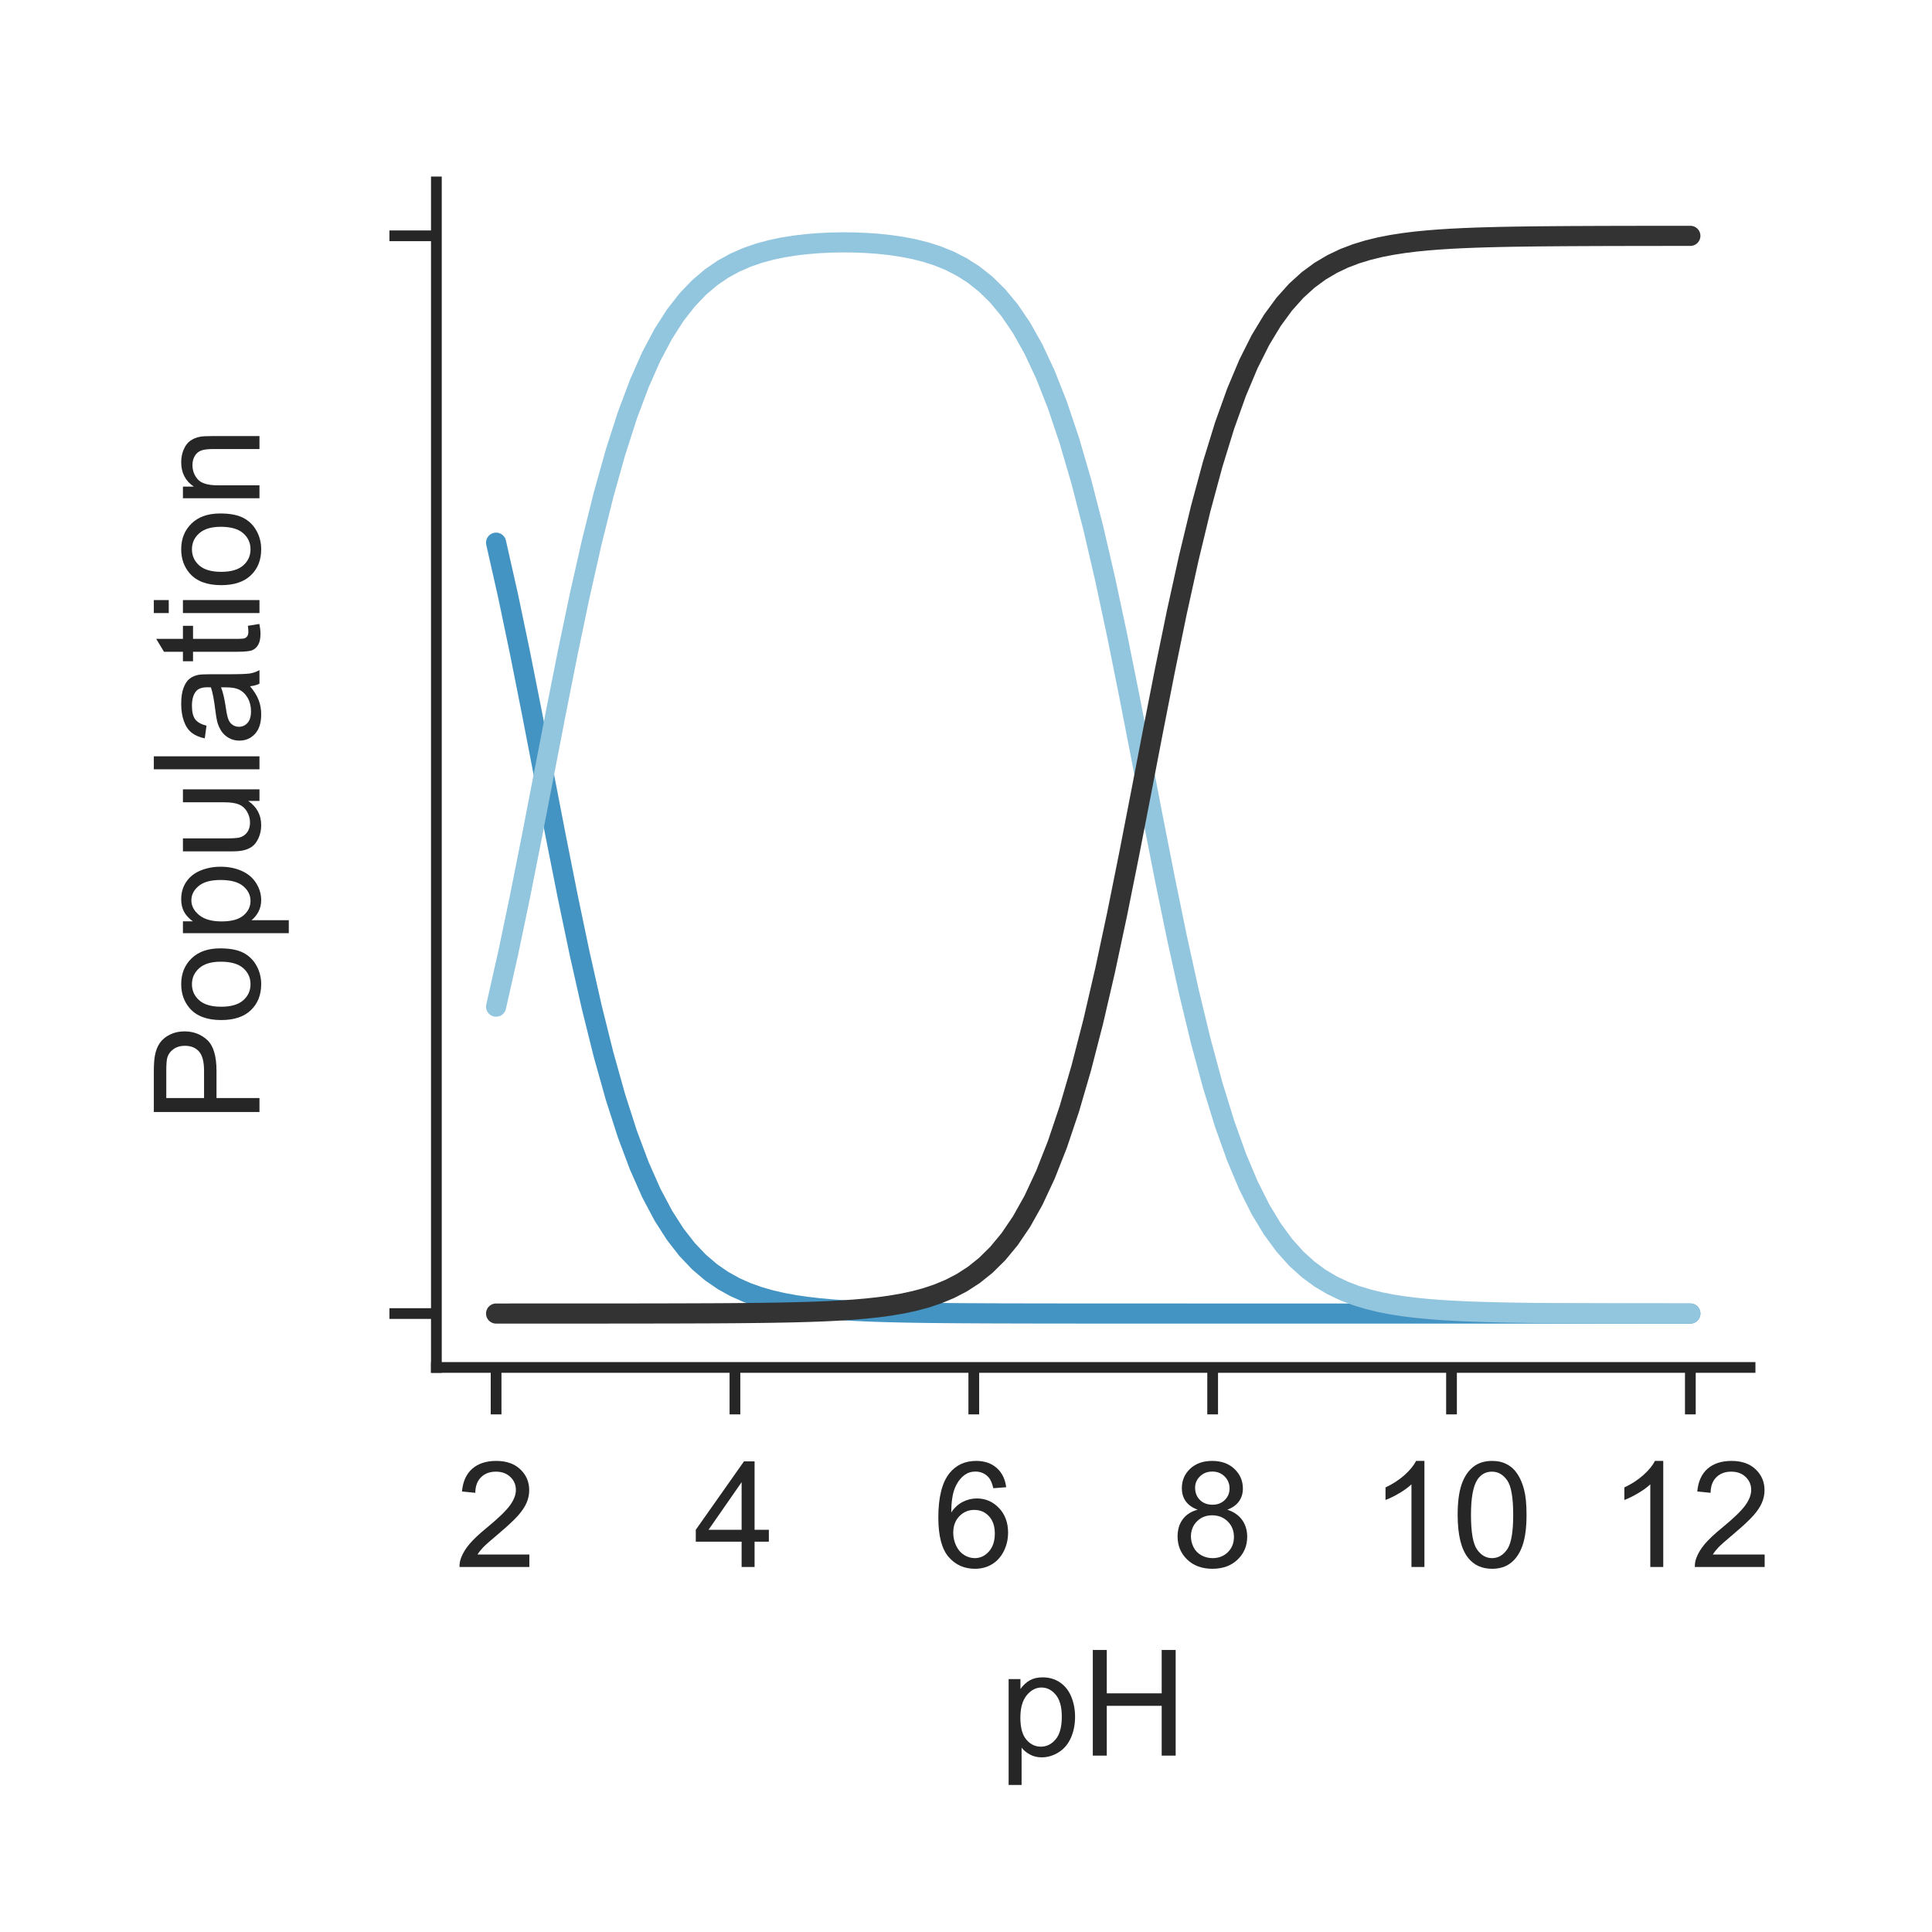 <?xml version="1.0" encoding="utf-8" standalone="no"?>
<!DOCTYPE svg PUBLIC "-//W3C//DTD SVG 1.1//EN"
  "http://www.w3.org/Graphics/SVG/1.1/DTD/svg11.dtd">
<!-- Created with matplotlib (http://matplotlib.org/) -->
<svg height="144pt" version="1.1" viewBox="0 0 144 144" width="144pt" xmlns="http://www.w3.org/2000/svg" xmlns:xlink="http://www.w3.org/1999/xlink">
 <defs>
  <style type="text/css">
*{stroke-linecap:butt;stroke-linejoin:round;}
  </style>
 </defs>
 <g id="figure_1">
  <g id="patch_1">
   <path d="M 0 144 
L 144 144 
L 144 0 
L 0 0 
z
" style="fill:#ffffff;"/>
  </g>
  <g id="axes_1">
   <g id="patch_2">
    <path d="M 32.525 101.92 
L 130.44 101.92 
L 130.44 13.56 
L 32.525 13.56 
z
" style="fill:#ffffff;"/>
   </g>
   <g id="matplotlib.axis_1">
    <g id="xtick_1">
     <g id="line2d_1">
      <defs>
       <path d="M 0 0 
L 0 3.5 
" id="m4f6c265efd" style="stroke:#262626;stroke-width:0.8;"/>
      </defs>
      <g>
       <use style="fill:#262626;stroke:#262626;stroke-width:0.8;" x="36.976" xlink:href="#m4f6c265efd" y="101.92"/>
      </g>
     </g>
     <g id="text_1">
      <!-- 2 -->
      <defs>
       <path d="M 50.344 8.453 
L 50.344 0 
L 3.031 0 
Q 2.938 3.172 4.047 6.109 
Q 5.859 10.938 9.828 15.625 
Q 13.812 20.312 21.344 26.469 
Q 33.016 36.031 37.109 41.625 
Q 41.219 47.219 41.219 52.203 
Q 41.219 57.422 37.469 61 
Q 33.734 64.594 27.734 64.594 
Q 21.391 64.594 17.578 60.781 
Q 13.766 56.984 13.719 50.25 
L 4.688 51.172 
Q 5.609 61.281 11.656 66.578 
Q 17.719 71.875 27.938 71.875 
Q 38.234 71.875 44.234 66.156 
Q 50.25 60.453 50.25 52 
Q 50.25 47.703 48.484 43.547 
Q 46.734 39.406 42.656 34.812 
Q 38.578 30.219 29.109 22.219 
Q 21.188 15.578 18.938 13.203 
Q 16.703 10.844 15.234 8.453 
z
" id="ArialMT-32"/>
      </defs>
      <g style="fill:#262626;" transform="translate(33.917 116.794)scale(0.11 -0.11)">
       <use xlink:href="#ArialMT-32"/>
      </g>
     </g>
    </g>
    <g id="xtick_2">
     <g id="line2d_2">
      <g>
       <use style="fill:#262626;stroke:#262626;stroke-width:0.8;" x="54.778" xlink:href="#m4f6c265efd" y="101.92"/>
      </g>
     </g>
     <g id="text_2">
      <!-- 4 -->
      <defs>
       <path d="M 32.328 0 
L 32.328 17.141 
L 1.266 17.141 
L 1.266 25.203 
L 33.938 71.578 
L 41.109 71.578 
L 41.109 25.203 
L 50.781 25.203 
L 50.781 17.141 
L 41.109 17.141 
L 41.109 0 
z
M 32.328 25.203 
L 32.328 57.469 
L 9.906 25.203 
z
" id="ArialMT-34"/>
      </defs>
      <g style="fill:#262626;" transform="translate(51.72 116.794)scale(0.11 -0.11)">
       <use xlink:href="#ArialMT-34"/>
      </g>
     </g>
    </g>
    <g id="xtick_3">
     <g id="line2d_3">
      <g>
       <use style="fill:#262626;stroke:#262626;stroke-width:0.8;" x="72.581" xlink:href="#m4f6c265efd" y="101.92"/>
      </g>
     </g>
     <g id="text_3">
      <!-- 6 -->
      <defs>
       <path d="M 49.75 54.047 
L 41.016 53.375 
Q 39.844 58.547 37.703 60.891 
Q 34.125 64.656 28.906 64.656 
Q 24.703 64.656 21.531 62.312 
Q 17.391 59.281 14.984 53.469 
Q 12.594 47.656 12.5 36.922 
Q 15.672 41.75 20.266 44.094 
Q 24.859 46.438 29.891 46.438 
Q 38.672 46.438 44.844 39.969 
Q 51.031 33.5 51.031 23.25 
Q 51.031 16.5 48.125 10.719 
Q 45.219 4.938 40.141 1.859 
Q 35.062 -1.219 28.609 -1.219 
Q 17.625 -1.219 10.688 6.859 
Q 3.766 14.938 3.766 33.5 
Q 3.766 54.25 11.422 63.672 
Q 18.109 71.875 29.438 71.875 
Q 37.891 71.875 43.281 67.141 
Q 48.688 62.406 49.75 54.047 
z
M 13.875 23.188 
Q 13.875 18.656 15.797 14.5 
Q 17.719 10.359 21.188 8.172 
Q 24.656 6 28.469 6 
Q 34.031 6 38.031 10.484 
Q 42.047 14.984 42.047 22.703 
Q 42.047 30.125 38.078 34.391 
Q 34.125 38.672 28.125 38.672 
Q 22.172 38.672 18.016 34.391 
Q 13.875 30.125 13.875 23.188 
z
" id="ArialMT-36"/>
      </defs>
      <g style="fill:#262626;" transform="translate(69.523 116.794)scale(0.11 -0.11)">
       <use xlink:href="#ArialMT-36"/>
      </g>
     </g>
    </g>
    <g id="xtick_4">
     <g id="line2d_4">
      <g>
       <use style="fill:#262626;stroke:#262626;stroke-width:0.8;" x="90.384" xlink:href="#m4f6c265efd" y="101.92"/>
      </g>
     </g>
     <g id="text_4">
      <!-- 8 -->
      <defs>
       <path d="M 17.672 38.812 
Q 12.203 40.828 9.562 44.531 
Q 6.938 48.25 6.938 53.422 
Q 6.938 61.234 12.547 66.547 
Q 18.172 71.875 27.484 71.875 
Q 36.859 71.875 42.578 66.422 
Q 48.297 60.984 48.297 53.172 
Q 48.297 48.188 45.672 44.5 
Q 43.062 40.828 37.75 38.812 
Q 44.344 36.672 47.781 31.875 
Q 51.219 27.094 51.219 20.453 
Q 51.219 11.281 44.719 5.031 
Q 38.234 -1.219 27.641 -1.219 
Q 17.047 -1.219 10.547 5.047 
Q 4.047 11.328 4.047 20.703 
Q 4.047 27.688 7.594 32.391 
Q 11.141 37.109 17.672 38.812 
z
M 15.922 53.719 
Q 15.922 48.641 19.188 45.406 
Q 22.469 42.188 27.688 42.188 
Q 32.766 42.188 36.016 45.375 
Q 39.266 48.578 39.266 53.219 
Q 39.266 58.062 35.906 61.359 
Q 32.562 64.656 27.594 64.656 
Q 22.562 64.656 19.234 61.422 
Q 15.922 58.203 15.922 53.719 
z
M 13.094 20.656 
Q 13.094 16.891 14.875 13.375 
Q 16.656 9.859 20.172 7.922 
Q 23.688 6 27.734 6 
Q 34.031 6 38.125 10.047 
Q 42.234 14.109 42.234 20.359 
Q 42.234 26.703 38.016 30.859 
Q 33.797 35.016 27.438 35.016 
Q 21.234 35.016 17.156 30.906 
Q 13.094 26.812 13.094 20.656 
z
" id="ArialMT-38"/>
      </defs>
      <g style="fill:#262626;" transform="translate(87.325 116.794)scale(0.11 -0.11)">
       <use xlink:href="#ArialMT-38"/>
      </g>
     </g>
    </g>
    <g id="xtick_5">
     <g id="line2d_5">
      <g>
       <use style="fill:#262626;stroke:#262626;stroke-width:0.8;" x="108.187" xlink:href="#m4f6c265efd" y="101.92"/>
      </g>
     </g>
     <g id="text_5">
      <!-- 10 -->
      <defs>
       <path d="M 37.25 0 
L 28.469 0 
L 28.469 56 
Q 25.297 52.984 20.141 49.953 
Q 14.984 46.922 10.891 45.406 
L 10.891 53.906 
Q 18.266 57.375 23.781 62.297 
Q 29.297 67.234 31.594 71.875 
L 37.25 71.875 
z
" id="ArialMT-31"/>
       <path d="M 4.156 35.297 
Q 4.156 48 6.766 55.734 
Q 9.375 63.484 14.516 67.672 
Q 19.672 71.875 27.484 71.875 
Q 33.25 71.875 37.594 69.547 
Q 41.938 67.234 44.766 62.859 
Q 47.609 58.5 49.219 52.219 
Q 50.828 45.953 50.828 35.297 
Q 50.828 22.703 48.234 14.969 
Q 45.656 7.234 40.5 3 
Q 35.359 -1.219 27.484 -1.219 
Q 17.141 -1.219 11.234 6.203 
Q 4.156 15.141 4.156 35.297 
z
M 13.188 35.297 
Q 13.188 17.672 17.312 11.828 
Q 21.438 6 27.484 6 
Q 33.547 6 37.672 11.859 
Q 41.797 17.719 41.797 35.297 
Q 41.797 52.984 37.672 58.781 
Q 33.547 64.594 27.391 64.594 
Q 21.344 64.594 17.719 59.469 
Q 13.188 52.938 13.188 35.297 
z
" id="ArialMT-30"/>
      </defs>
      <g style="fill:#262626;" transform="translate(102.07 116.794)scale(0.11 -0.11)">
       <use xlink:href="#ArialMT-31"/>
       <use x="55.615" xlink:href="#ArialMT-30"/>
      </g>
     </g>
    </g>
    <g id="xtick_6">
     <g id="line2d_6">
      <g>
       <use style="fill:#262626;stroke:#262626;stroke-width:0.8;" x="125.989" xlink:href="#m4f6c265efd" y="101.92"/>
      </g>
     </g>
     <g id="text_6">
      <!-- 12 -->
      <g style="fill:#262626;" transform="translate(119.872 116.794)scale(0.11 -0.11)">
       <use xlink:href="#ArialMT-31"/>
       <use x="55.615" xlink:href="#ArialMT-32"/>
      </g>
     </g>
    </g>
    <g id="text_7">
     <!-- pH -->
     <defs>
      <path d="M 6.594 -19.875 
L 6.594 51.859 
L 14.594 51.859 
L 14.594 45.125 
Q 17.438 49.078 21 51.047 
Q 24.562 53.031 29.641 53.031 
Q 36.281 53.031 41.359 49.609 
Q 46.438 46.188 49.016 39.953 
Q 51.609 33.734 51.609 26.312 
Q 51.609 18.359 48.75 11.984 
Q 45.906 5.609 40.453 2.219 
Q 35.016 -1.172 29 -1.172 
Q 24.609 -1.172 21.109 0.688 
Q 17.625 2.547 15.375 5.375 
L 15.375 -19.875 
z
M 14.547 25.641 
Q 14.547 15.625 18.594 10.844 
Q 22.656 6.062 28.422 6.062 
Q 34.281 6.062 38.453 11.016 
Q 42.625 15.969 42.625 26.375 
Q 42.625 36.281 38.547 41.203 
Q 34.469 46.141 28.812 46.141 
Q 23.188 46.141 18.859 40.891 
Q 14.547 35.641 14.547 25.641 
z
" id="ArialMT-70"/>
      <path d="M 8.016 0 
L 8.016 71.578 
L 17.484 71.578 
L 17.484 42.188 
L 54.688 42.188 
L 54.688 71.578 
L 64.156 71.578 
L 64.156 0 
L 54.688 0 
L 54.688 33.734 
L 17.484 33.734 
L 17.484 0 
z
" id="ArialMT-48"/>
     </defs>
     <g style="fill:#262626;" transform="translate(74.452 130.853)scale(0.11 -0.11)">
      <use xlink:href="#ArialMT-70"/>
      <use x="55.615" xlink:href="#ArialMT-48"/>
     </g>
    </g>
   </g>
   <g id="matplotlib.axis_2">
    <g id="ytick_1">
     <g id="line2d_7">
      <defs>
       <path d="M 0 0 
L -3.5 0 
" id="me96a7d0147" style="stroke:#262626;stroke-width:0.8;"/>
      </defs>
      <g>
       <use style="fill:#262626;stroke:#262626;stroke-width:0.8;" x="32.525" xlink:href="#me96a7d0147" y="97.904"/>
      </g>
     </g>
    </g>
    <g id="ytick_2">
     <g id="line2d_8">
      <g>
       <use style="fill:#262626;stroke:#262626;stroke-width:0.8;" x="32.525" xlink:href="#me96a7d0147" y="17.576"/>
      </g>
     </g>
    </g>
    <g id="text_8">
     <!-- Population -->
     <defs>
      <path d="M 7.719 0 
L 7.719 71.578 
L 34.719 71.578 
Q 41.844 71.578 45.609 70.906 
Q 50.875 70.016 54.438 67.547 
Q 58.016 65.094 60.188 60.641 
Q 62.359 56.203 62.359 50.875 
Q 62.359 41.75 56.547 35.422 
Q 50.734 29.109 35.547 29.109 
L 17.188 29.109 
L 17.188 0 
z
M 17.188 37.547 
L 35.688 37.547 
Q 44.875 37.547 48.734 40.969 
Q 52.594 44.391 52.594 50.594 
Q 52.594 55.078 50.312 58.266 
Q 48.047 61.469 44.344 62.5 
Q 41.938 63.141 35.5 63.141 
L 17.188 63.141 
z
" id="ArialMT-50"/>
      <path d="M 3.328 25.922 
Q 3.328 40.328 11.328 47.266 
Q 18.016 53.031 27.641 53.031 
Q 38.328 53.031 45.109 46.016 
Q 51.906 39.016 51.906 26.656 
Q 51.906 16.656 48.906 10.906 
Q 45.906 5.172 40.156 2 
Q 34.422 -1.172 27.641 -1.172 
Q 16.75 -1.172 10.031 5.812 
Q 3.328 12.797 3.328 25.922 
z
M 12.359 25.922 
Q 12.359 15.969 16.703 11.016 
Q 21.047 6.062 27.641 6.062 
Q 34.188 6.062 38.531 11.031 
Q 42.875 16.016 42.875 26.219 
Q 42.875 35.844 38.5 40.797 
Q 34.125 45.75 27.641 45.75 
Q 21.047 45.75 16.703 40.812 
Q 12.359 35.891 12.359 25.922 
z
" id="ArialMT-6f"/>
      <path d="M 40.578 0 
L 40.578 7.625 
Q 34.516 -1.172 24.125 -1.172 
Q 19.531 -1.172 15.547 0.578 
Q 11.578 2.344 9.641 5 
Q 7.719 7.672 6.938 11.531 
Q 6.391 14.109 6.391 19.734 
L 6.391 51.859 
L 15.188 51.859 
L 15.188 23.094 
Q 15.188 16.219 15.719 13.812 
Q 16.547 10.359 19.234 8.375 
Q 21.922 6.391 25.875 6.391 
Q 29.828 6.391 33.297 8.422 
Q 36.766 10.453 38.203 13.938 
Q 39.656 17.438 39.656 24.078 
L 39.656 51.859 
L 48.438 51.859 
L 48.438 0 
z
" id="ArialMT-75"/>
      <path d="M 6.391 0 
L 6.391 71.578 
L 15.188 71.578 
L 15.188 0 
z
" id="ArialMT-6c"/>
      <path d="M 40.438 6.391 
Q 35.547 2.25 31.031 0.531 
Q 26.516 -1.172 21.344 -1.172 
Q 12.797 -1.172 8.203 3 
Q 3.609 7.172 3.609 13.672 
Q 3.609 17.484 5.344 20.625 
Q 7.078 23.781 9.891 25.688 
Q 12.703 27.594 16.219 28.562 
Q 18.797 29.25 24.031 29.891 
Q 34.672 31.156 39.703 32.906 
Q 39.75 34.719 39.75 35.203 
Q 39.75 40.578 37.25 42.781 
Q 33.891 45.75 27.25 45.75 
Q 21.047 45.75 18.094 43.578 
Q 15.141 41.406 13.719 35.891 
L 5.125 37.062 
Q 6.297 42.578 8.984 45.969 
Q 11.672 49.359 16.75 51.188 
Q 21.828 53.031 28.516 53.031 
Q 35.156 53.031 39.297 51.469 
Q 43.453 49.906 45.406 47.531 
Q 47.359 45.172 48.141 41.547 
Q 48.578 39.312 48.578 33.453 
L 48.578 21.734 
Q 48.578 9.469 49.141 6.219 
Q 49.703 2.984 51.375 0 
L 42.188 0 
Q 40.828 2.734 40.438 6.391 
z
M 39.703 26.031 
Q 34.906 24.078 25.344 22.703 
Q 19.922 21.922 17.672 20.938 
Q 15.438 19.969 14.203 18.094 
Q 12.984 16.219 12.984 13.922 
Q 12.984 10.406 15.641 8.062 
Q 18.312 5.719 23.438 5.719 
Q 28.516 5.719 32.469 7.938 
Q 36.422 10.156 38.281 14.016 
Q 39.703 17 39.703 22.797 
z
" id="ArialMT-61"/>
      <path d="M 25.781 7.859 
L 27.047 0.094 
Q 23.344 -0.688 20.406 -0.688 
Q 15.625 -0.688 12.984 0.828 
Q 10.359 2.344 9.281 4.812 
Q 8.203 7.281 8.203 15.188 
L 8.203 45.016 
L 1.766 45.016 
L 1.766 51.859 
L 8.203 51.859 
L 8.203 64.703 
L 16.938 69.969 
L 16.938 51.859 
L 25.781 51.859 
L 25.781 45.016 
L 16.938 45.016 
L 16.938 14.703 
Q 16.938 10.938 17.406 9.859 
Q 17.875 8.797 18.922 8.156 
Q 19.969 7.516 21.922 7.516 
Q 23.391 7.516 25.781 7.859 
z
" id="ArialMT-74"/>
      <path d="M 6.641 61.469 
L 6.641 71.578 
L 15.438 71.578 
L 15.438 61.469 
z
M 6.641 0 
L 6.641 51.859 
L 15.438 51.859 
L 15.438 0 
z
" id="ArialMT-69"/>
      <path d="M 6.594 0 
L 6.594 51.859 
L 14.5 51.859 
L 14.5 44.484 
Q 20.219 53.031 31 53.031 
Q 35.688 53.031 39.625 51.344 
Q 43.562 49.656 45.516 46.922 
Q 47.469 44.188 48.25 40.438 
Q 48.734 37.984 48.734 31.891 
L 48.734 0 
L 39.938 0 
L 39.938 31.547 
Q 39.938 36.922 38.906 39.578 
Q 37.891 42.234 35.281 43.812 
Q 32.672 45.406 29.156 45.406 
Q 23.531 45.406 19.453 41.844 
Q 15.375 38.281 15.375 28.328 
L 15.375 0 
z
" id="ArialMT-6e"/>
     </defs>
     <g style="fill:#262626;" transform="translate(19.339 83.732)rotate(-90)scale(0.11 -0.11)">
      <use xlink:href="#ArialMT-50"/>
      <use x="66.699" xlink:href="#ArialMT-6f"/>
      <use x="122.314" xlink:href="#ArialMT-70"/>
      <use x="177.93" xlink:href="#ArialMT-75"/>
      <use x="233.545" xlink:href="#ArialMT-6c"/>
      <use x="255.762" xlink:href="#ArialMT-61"/>
      <use x="311.377" xlink:href="#ArialMT-74"/>
      <use x="339.16" xlink:href="#ArialMT-69"/>
      <use x="361.377" xlink:href="#ArialMT-6f"/>
      <use x="416.992" xlink:href="#ArialMT-6e"/>
     </g>
    </g>
   </g>
   <g id="patch_3">
    <path d="M 32.525 101.92 
L 32.525 13.56 
" style="fill:none;stroke:#262626;stroke-linecap:square;stroke-linejoin:miter;stroke-width:0.8;"/>
   </g>
   <g id="patch_4">
    <path d="M 32.525 101.92 
L 130.44 101.92 
" style="fill:none;stroke:#262626;stroke-linecap:square;stroke-linejoin:miter;stroke-width:0.8;"/>
   </g>
   <g id="line2d_9">
    <path clip-path="url(#p02fce1039f)" d="M 36.976 40.449 
L 37.866 44.395 
L 38.756 48.652 
L 39.646 53.136 
L 40.536 57.74 
L 41.426 62.344 
L 42.316 66.828 
L 43.207 71.086 
L 44.097 75.031 
L 44.987 78.605 
L 45.877 81.778 
L 46.767 84.543 
L 47.657 86.915 
L 48.547 88.922 
L 49.438 90.602 
L 50.328 91.993 
L 51.218 93.137 
L 52.108 94.071 
L 52.998 94.829 
L 53.888 95.442 
L 54.778 95.936 
L 55.669 96.333 
L 56.559 96.651 
L 57.449 96.906 
L 58.339 97.109 
L 59.229 97.271 
L 60.119 97.401 
L 61.009 97.504 
L 61.9 97.586 
L 62.79 97.651 
L 63.68 97.703 
L 64.57 97.744 
L 65.46 97.777 
L 66.35 97.803 
L 67.24 97.824 
L 68.13 97.841 
L 69.021 97.854 
L 69.911 97.864 
L 70.801 97.872 
L 71.691 97.879 
L 72.581 97.884 
L 73.471 97.888 
L 74.361 97.892 
L 75.252 97.894 
L 76.142 97.896 
L 77.032 97.898 
L 77.922 97.899 
L 78.812 97.9 
L 79.702 97.901 
L 80.592 97.902 
L 81.483 97.902 
L 82.373 97.903 
L 83.263 97.903 
L 84.153 97.903 
L 85.043 97.903 
L 85.933 97.903 
L 86.823 97.903 
L 87.713 97.903 
L 88.604 97.904 
L 89.494 97.904 
L 90.384 97.904 
L 91.274 97.904 
L 92.164 97.904 
L 93.054 97.904 
L 93.944 97.904 
L 94.835 97.904 
L 95.725 97.904 
L 96.615 97.904 
L 97.505 97.904 
L 98.395 97.904 
L 99.285 97.904 
L 100.175 97.904 
L 101.066 97.904 
L 101.956 97.904 
L 102.846 97.904 
L 103.736 97.904 
L 104.626 97.904 
L 105.516 97.904 
L 106.406 97.904 
L 107.296 97.904 
L 108.187 97.904 
L 109.077 97.904 
L 109.967 97.904 
L 110.857 97.904 
L 111.747 97.904 
L 112.637 97.904 
L 113.527 97.904 
L 114.418 97.904 
L 115.308 97.904 
L 116.198 97.904 
L 117.088 97.904 
L 117.978 97.904 
L 118.868 97.904 
L 119.758 97.904 
L 120.648 97.904 
L 121.539 97.904 
L 122.429 97.904 
L 123.319 97.904 
L 124.209 97.904 
L 125.099 97.904 
L 125.989 97.904 
" style="fill:none;stroke:#4393c3;stroke-linecap:round;stroke-width:1.5;"/>
   </g>
   <g id="line2d_10">
    <path clip-path="url(#p02fce1039f)" d="M 36.976 75.031 
L 37.866 71.086 
L 38.756 66.828 
L 39.646 62.344 
L 40.536 57.74 
L 41.426 53.137 
L 42.316 48.652 
L 43.207 44.395 
L 44.097 40.45 
L 44.987 36.877 
L 45.877 33.705 
L 46.767 30.94 
L 47.657 28.569 
L 48.547 26.563 
L 49.438 24.885 
L 50.328 23.496 
L 51.218 22.354 
L 52.108 21.424 
L 52.998 20.669 
L 53.888 20.061 
L 54.778 19.573 
L 55.669 19.184 
L 56.559 18.875 
L 57.449 18.633 
L 58.339 18.445 
L 59.229 18.302 
L 60.119 18.197 
L 61.009 18.125 
L 61.9 18.081 
L 62.79 18.064 
L 63.68 18.073 
L 64.57 18.109 
L 65.46 18.172 
L 66.35 18.267 
L 67.24 18.398 
L 68.13 18.571 
L 69.021 18.796 
L 69.911 19.084 
L 70.801 19.447 
L 71.691 19.903 
L 72.581 20.473 
L 73.471 21.18 
L 74.361 22.055 
L 75.252 23.129 
L 76.142 24.44 
L 77.032 26.027 
L 77.922 27.931 
L 78.812 30.189 
L 79.702 32.833 
L 80.592 35.882 
L 81.483 39.337 
L 82.373 43.176 
L 83.263 47.347 
L 84.153 51.774 
L 85.043 56.354 
L 85.933 60.97 
L 86.823 65.502 
L 87.713 69.838 
L 88.604 73.884 
L 89.494 77.574 
L 90.384 80.868 
L 91.274 83.755 
L 92.164 86.242 
L 93.054 88.356 
L 93.944 90.129 
L 94.835 91.603 
L 95.725 92.817 
L 96.615 93.81 
L 97.505 94.617 
L 98.395 95.271 
L 99.285 95.798 
L 100.175 96.222 
L 101.066 96.562 
L 101.956 96.834 
L 102.846 97.052 
L 103.736 97.226 
L 104.626 97.364 
L 105.516 97.475 
L 106.406 97.562 
L 107.296 97.632 
L 108.187 97.688 
L 109.077 97.732 
L 109.967 97.767 
L 110.857 97.795 
L 111.747 97.818 
L 112.637 97.835 
L 113.527 97.849 
L 114.418 97.861 
L 115.308 97.869 
L 116.198 97.876 
L 117.088 97.882 
L 117.978 97.886 
L 118.868 97.89 
L 119.758 97.893 
L 120.648 97.895 
L 121.539 97.897 
L 122.429 97.898 
L 123.319 97.899 
L 124.209 97.9 
L 125.099 97.901 
L 125.989 97.901 
" style="fill:none;stroke:#92c5de;stroke-linecap:round;stroke-width:1.5;"/>
   </g>
   <g id="line2d_11">
    <path clip-path="url(#p02fce1039f)" d="M 36.976 97.904 
L 37.866 97.904 
L 38.756 97.903 
L 39.646 97.903 
L 40.536 97.903 
L 41.426 97.903 
L 42.316 97.903 
L 43.207 97.903 
L 44.097 97.902 
L 44.987 97.902 
L 45.877 97.901 
L 46.767 97.901 
L 47.657 97.9 
L 48.547 97.898 
L 49.438 97.897 
L 50.328 97.895 
L 51.218 97.892 
L 52.108 97.889 
L 52.998 97.886 
L 53.888 97.881 
L 54.778 97.875 
L 55.669 97.867 
L 56.559 97.857 
L 57.449 97.845 
L 58.339 97.829 
L 59.229 97.81 
L 60.119 97.786 
L 61.009 97.755 
L 61.9 97.717 
L 62.79 97.668 
L 63.68 97.607 
L 64.57 97.53 
L 65.46 97.434 
L 66.35 97.313 
L 67.24 97.162 
L 68.13 96.972 
L 69.021 96.734 
L 69.911 96.436 
L 70.801 96.064 
L 71.691 95.602 
L 72.581 95.027 
L 73.471 94.315 
L 74.361 93.437 
L 75.252 92.361 
L 76.142 91.048 
L 77.032 89.459 
L 77.922 87.554 
L 78.812 85.295 
L 79.702 82.65 
L 80.592 79.6 
L 81.483 76.144 
L 82.373 72.305 
L 83.263 68.134 
L 84.153 63.707 
L 85.043 59.127 
L 85.933 54.51 
L 86.823 49.978 
L 87.713 45.642 
L 88.604 41.596 
L 89.494 37.906 
L 90.384 34.612 
L 91.274 31.725 
L 92.164 29.238 
L 93.054 27.124 
L 93.944 25.351 
L 94.835 23.877 
L 95.725 22.663 
L 96.615 21.67 
L 97.505 20.863 
L 98.395 20.209 
L 99.285 19.682 
L 100.175 19.258 
L 101.066 18.918 
L 101.956 18.646 
L 102.846 18.428 
L 103.736 18.254 
L 104.626 18.116 
L 105.516 18.005 
L 106.406 17.918 
L 107.296 17.848 
L 108.187 17.792 
L 109.077 17.748 
L 109.967 17.713 
L 110.857 17.685 
L 111.747 17.662 
L 112.637 17.645 
L 113.527 17.631 
L 114.418 17.619 
L 115.308 17.611 
L 116.198 17.604 
L 117.088 17.598 
L 117.978 17.594 
L 118.868 17.59 
L 119.758 17.587 
L 120.648 17.585 
L 121.539 17.583 
L 122.429 17.582 
L 123.319 17.581 
L 124.209 17.58 
L 125.099 17.579 
L 125.989 17.579 
" style="fill:none;stroke:#333333;stroke-linecap:round;stroke-width:1.5;"/>
   </g>
  </g>
 </g>
 <defs>
  <clipPath id="p02fce1039f">
   <rect height="88.36" width="97.915" x="32.525" y="13.56"/>
  </clipPath>
 </defs>
</svg>

